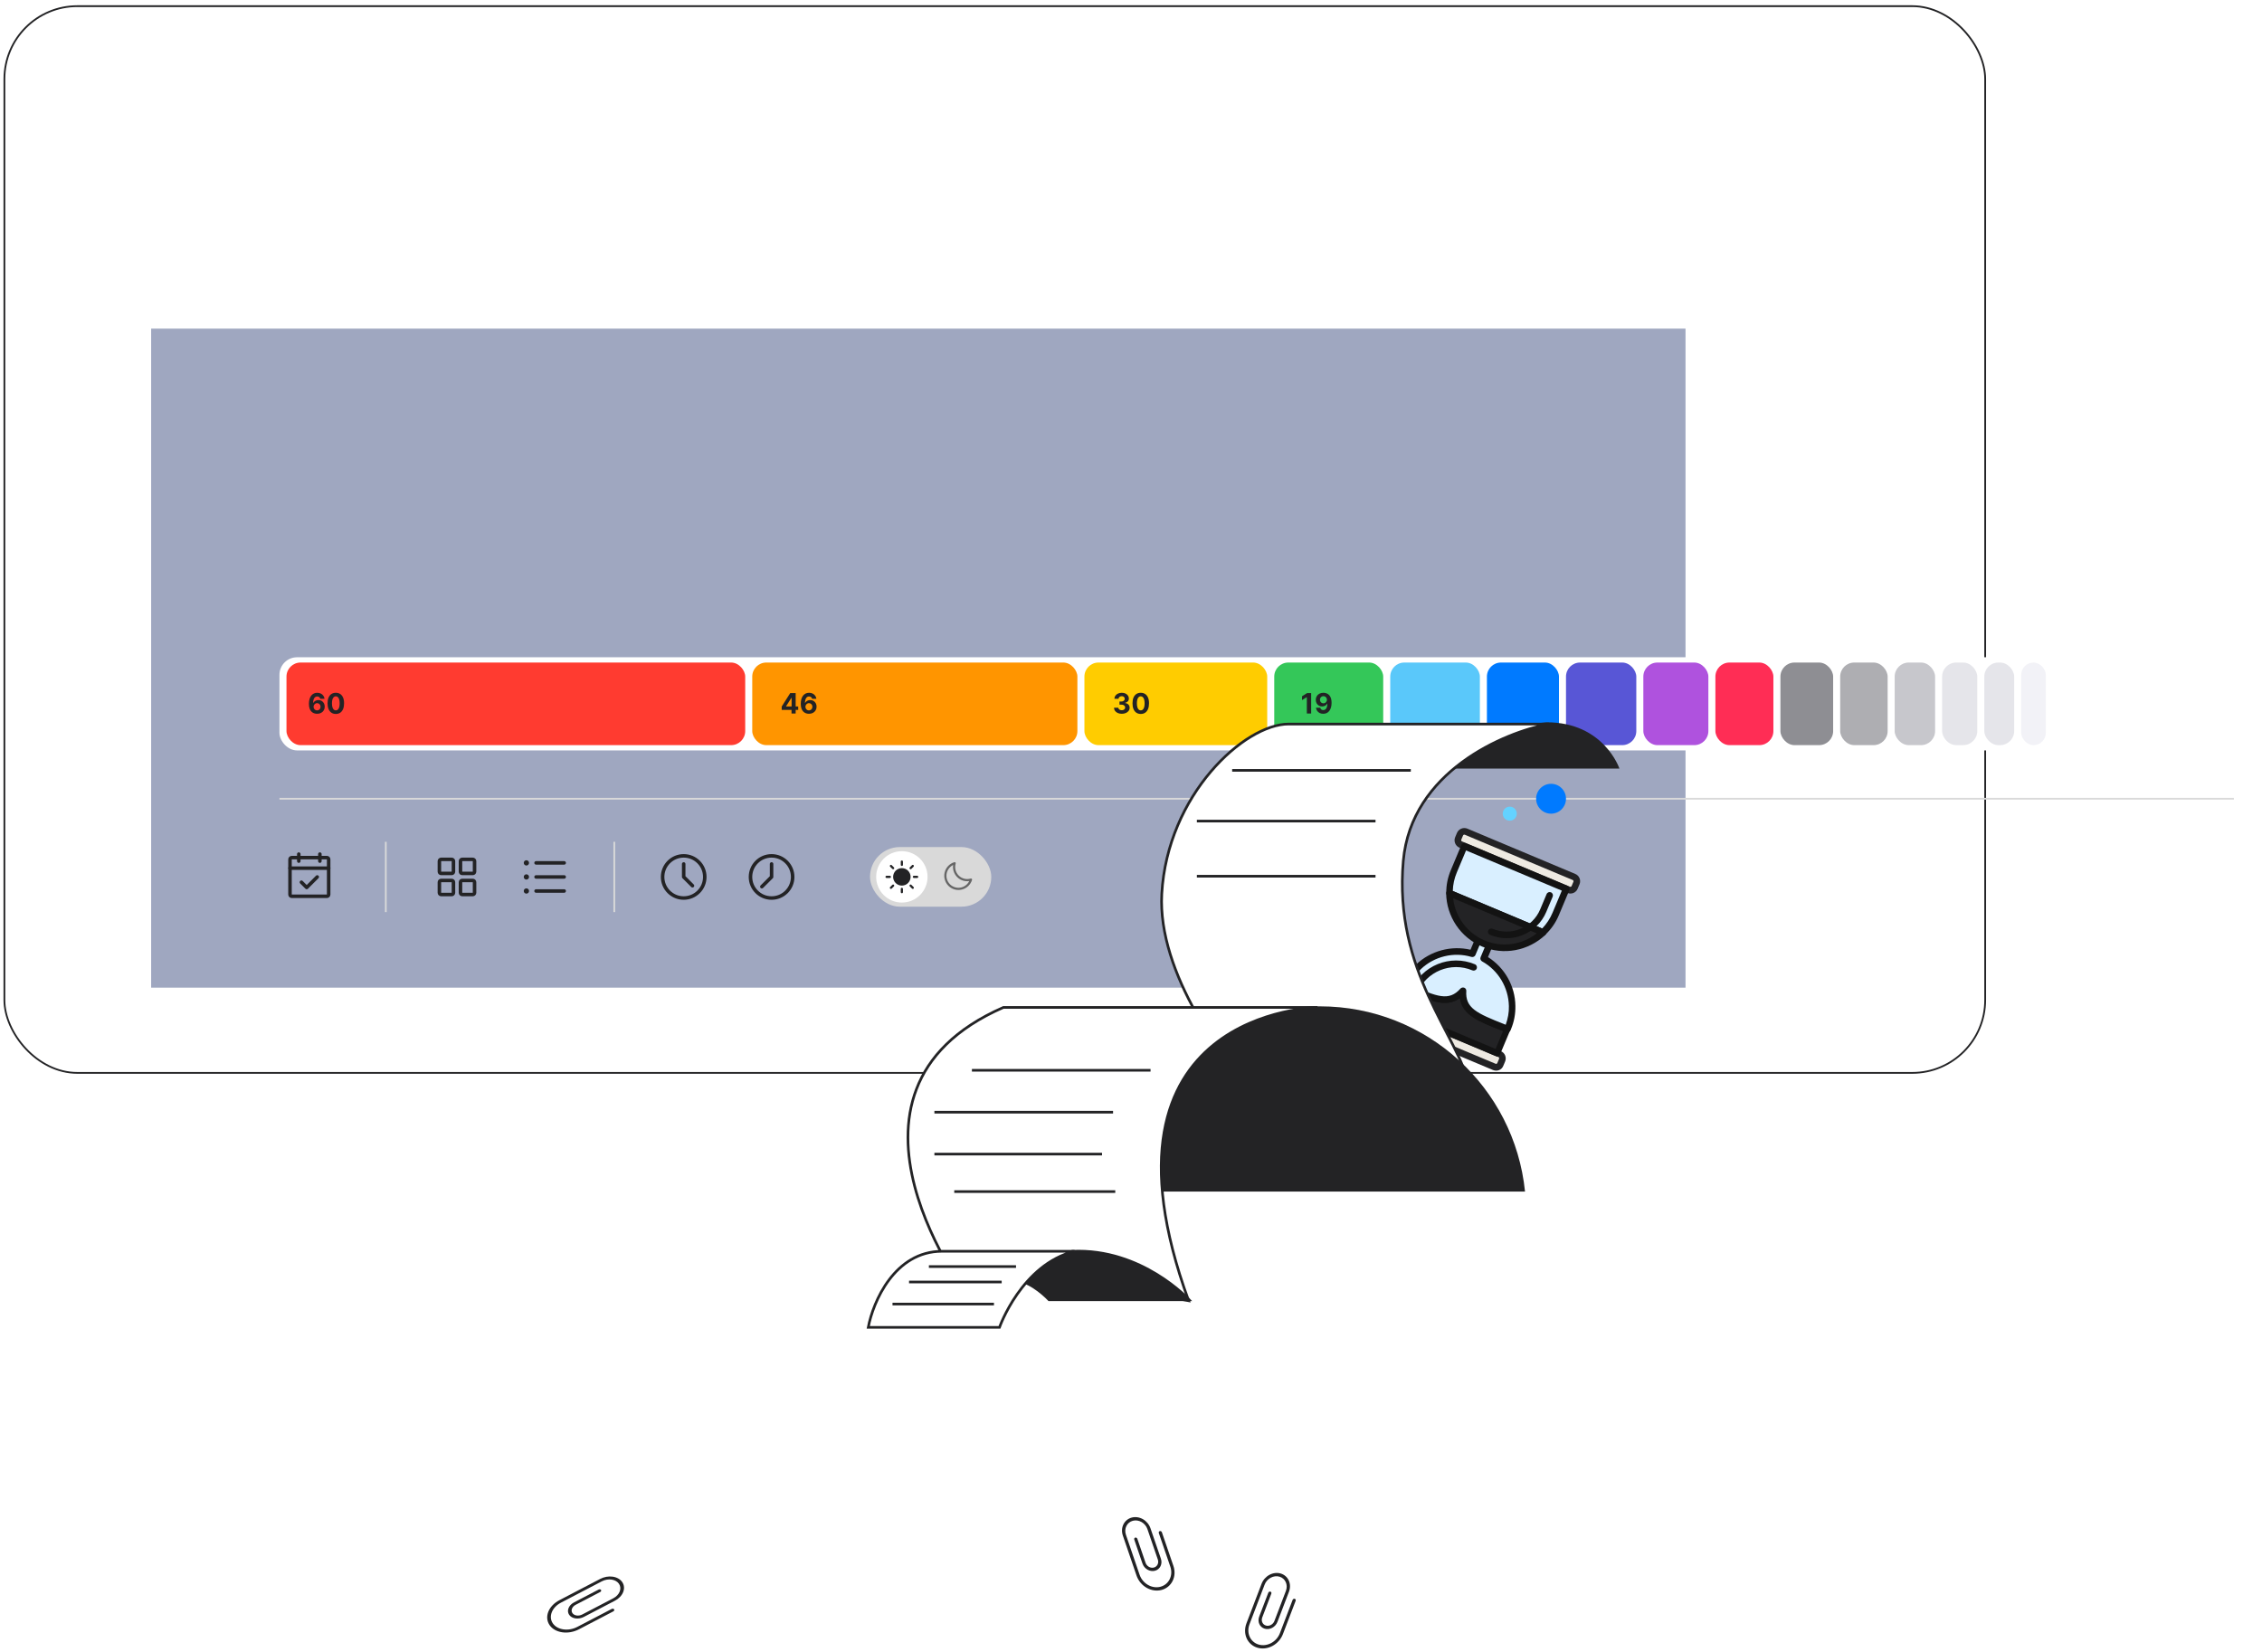 <svg width="1287" height="940" viewBox="0 0 1287 940" fill="none" xmlns="http://www.w3.org/2000/svg">
<g filter="url(#filter0_d_60_434)">
<rect width="1128" height="608" rx="42" fill="white"/>
<rect x="0.5" y="0.5" width="1127" height="607" rx="41.5" stroke="#232325"/>
</g>
<rect x="86" y="187" width="873" height="375" fill="#9FA7C0"/>
<rect x="495" y="482" width="69" height="33.915" rx="16.958" fill="#D9D9D9"/>
<g clip-path="url(#clip0_60_434)">
<path d="M543.159 491.2C542.768 492.492 542.735 493.866 543.064 495.176C543.393 496.485 544.071 497.681 545.025 498.636C545.98 499.59 547.176 500.268 548.485 500.597C549.795 500.926 551.169 500.893 552.461 500.502C552.086 501.734 551.399 502.848 550.466 503.735C549.533 504.623 548.386 505.253 547.137 505.566C545.888 505.878 544.579 505.862 543.338 505.518C542.097 505.174 540.967 504.515 540.056 503.605C539.146 502.694 538.487 501.564 538.143 500.323C537.799 499.082 537.783 497.773 538.095 496.524C538.408 495.275 539.038 494.128 539.926 493.195C540.813 492.262 541.927 491.575 543.159 491.2Z" stroke="#666666" stroke-width="1.243" stroke-linecap="round" stroke-linejoin="round"/>
</g>
<circle cx="513.127" cy="498.958" r="14.619" fill="white"/>
<g clip-path="url(#clip1_60_434)">
<path d="M513.127 492.123V490.26" stroke="#232325" stroke-width="1.243" stroke-linecap="round" stroke-linejoin="round"/>
<path d="M513.127 503.307C515.529 503.307 517.476 501.36 517.476 498.958C517.476 496.556 515.529 494.609 513.127 494.609C510.725 494.609 508.778 496.556 508.778 498.958C508.778 501.36 510.725 503.307 513.127 503.307Z" fill="#232325" stroke="#232325" stroke-width="1.243" stroke-linecap="round" stroke-linejoin="round"/>
<path d="M508.157 493.987L506.914 492.745" stroke="#232325" stroke-width="1.243" stroke-linecap="round" stroke-linejoin="round"/>
<path d="M508.157 503.928L506.914 505.171" stroke="#232325" stroke-width="1.243" stroke-linecap="round" stroke-linejoin="round"/>
<path d="M518.097 493.987L519.34 492.745" stroke="#232325" stroke-width="1.243" stroke-linecap="round" stroke-linejoin="round"/>
<path d="M518.097 503.928L519.34 505.171" stroke="#232325" stroke-width="1.243" stroke-linecap="round" stroke-linejoin="round"/>
<path d="M506.293 498.958H504.429" stroke="#232325" stroke-width="1.243" stroke-linecap="round" stroke-linejoin="round"/>
<path d="M513.127 505.792V507.656" stroke="#232325" stroke-width="1.243" stroke-linecap="round" stroke-linejoin="round"/>
<path d="M519.961 498.958H521.825" stroke="#232325" stroke-width="1.243" stroke-linecap="round" stroke-linejoin="round"/>
</g>
<g clip-path="url(#clip2_60_434)">
<path d="M305 491H321" stroke="#232325" stroke-width="2" stroke-linecap="round" stroke-linejoin="round"/>
<path d="M305 499H321" stroke="#232325" stroke-width="2" stroke-linecap="round" stroke-linejoin="round"/>
<path d="M305 507H321" stroke="#232325" stroke-width="2" stroke-linecap="round" stroke-linejoin="round"/>
<path d="M299.5 492.5C300.328 492.5 301 491.828 301 491C301 490.172 300.328 489.5 299.5 489.5C298.672 489.5 298 490.172 298 491C298 491.828 298.672 492.5 299.5 492.5Z" fill="#232325"/>
<path d="M299.5 500.5C300.328 500.5 301 499.828 301 499C301 498.172 300.328 497.5 299.5 497.5C298.672 497.5 298 498.172 298 499C298 499.828 298.672 500.5 299.5 500.5Z" fill="#232325"/>
<path d="M299.5 508.5C300.328 508.5 301 507.828 301 507C301 506.172 300.328 505.5 299.5 505.5C298.672 505.5 298 506.172 298 507C298 507.828 298.672 508.5 299.5 508.5Z" fill="#232325"/>
</g>
<g clip-path="url(#clip3_60_434)">
<path d="M257 489H251C250.448 489 250 489.448 250 490V496C250 496.552 250.448 497 251 497H257C257.552 497 258 496.552 258 496V490C258 489.448 257.552 489 257 489Z" stroke="#232325" stroke-width="2" stroke-linecap="round" stroke-linejoin="round"/>
<path d="M269 489H263C262.448 489 262 489.448 262 490V496C262 496.552 262.448 497 263 497H269C269.552 497 270 496.552 270 496V490C270 489.448 269.552 489 269 489Z" stroke="#232325" stroke-width="2" stroke-linecap="round" stroke-linejoin="round"/>
<path d="M257 501H251C250.448 501 250 501.448 250 502V508C250 508.552 250.448 509 251 509H257C257.552 509 258 508.552 258 508V502C258 501.448 257.552 501 257 501Z" stroke="#232325" stroke-width="2" stroke-linecap="round" stroke-linejoin="round"/>
<path d="M269 501H263C262.448 501 262 501.448 262 502V508C262 508.552 262.448 509 263 509H269C269.552 509 270 508.552 270 508V502C270 501.448 269.552 501 269 501Z" stroke="#232325" stroke-width="2" stroke-linecap="round" stroke-linejoin="round"/>
</g>
<g clip-path="url(#clip4_60_434)">
<path d="M439 511C445.627 511 451 505.627 451 499C451 492.373 445.627 487 439 487C432.373 487 427 492.373 427 499C427 505.627 432.373 511 439 511Z" stroke="#232325" stroke-width="2" stroke-linecap="round" stroke-linejoin="round"/>
<path d="M439 491.615V499L433.461 504.538" stroke="#232325" stroke-width="2" stroke-linecap="round" stroke-linejoin="round"/>
</g>
<g clip-path="url(#clip5_60_434)">
<path d="M389 511C395.627 511 401 505.627 401 499C401 492.373 395.627 487 389 487C382.373 487 377 492.373 377 499C377 505.627 382.373 511 389 511Z" stroke="#232325" stroke-width="2" stroke-linecap="round" stroke-linejoin="round"/>
<path d="M389 491.615L389 499L394 504" stroke="#232325" stroke-width="2" stroke-linecap="round" stroke-linejoin="round"/>
</g>
<g clip-path="url(#clip6_60_434)">
<path d="M186 488H166C165.448 488 165 488.448 165 489V509C165 509.552 165.448 510 166 510H186C186.552 510 187 509.552 187 509V489C187 488.448 186.552 488 186 488Z" stroke="#232325" stroke-width="2" stroke-linecap="round" stroke-linejoin="round"/>
<path d="M182 486V490" stroke="#232325" stroke-width="2" stroke-linecap="round" stroke-linejoin="round"/>
<path d="M170 486V490" stroke="#232325" stroke-width="2" stroke-linecap="round" stroke-linejoin="round"/>
<path d="M165 494H187" stroke="#232325" stroke-width="2" stroke-linecap="round" stroke-linejoin="round"/>
<path d="M171.5 502L174.5 505L180.5 499" stroke="#232325" stroke-width="2" stroke-linecap="round" stroke-linejoin="round"/>
</g>
<g filter="url(#filter1_d_60_434)">
<rect x="159" y="374" width="1112" height="53" rx="10" fill="white"/>
</g>
<rect x="163" y="377" width="261" height="47" rx="8" fill="#FF3B30"/>
<rect x="428" y="377" width="185" height="47" rx="8" fill="#FF9500"/>
<rect x="617" y="377" width="104" height="47" rx="8" fill="#FFCC00"/>
<rect x="725" y="377" width="62" height="47" rx="8" fill="#34C759"/>
<rect x="791" y="377" width="51" height="47" rx="8" fill="#5AC8FA"/>
<rect x="846" y="377" width="41" height="47" rx="8" fill="#007AFF"/>
<rect x="891" y="377" width="40" height="47" rx="8" fill="#5856D6"/>
<rect x="935" y="377" width="37" height="47" rx="8" fill="#AF52DE"/>
<rect x="976" y="377" width="33" height="47" rx="8" fill="#FF2D55"/>
<rect x="1013" y="377" width="30" height="47" rx="8" fill="#8E8E93"/>
<rect x="1047" y="377" width="27" height="47" rx="8" fill="#AEAEB2"/>
<rect x="1078" y="377" width="23" height="47" rx="8" fill="#C7C7CC"/>
<rect x="1105" y="377" width="20" height="47" rx="8" fill="#E5E5EA"/>
<rect x="1129" y="377" width="17" height="47" rx="8" fill="#E5E5EA"/>
<rect x="1150" y="377" width="14" height="47" rx="7" fill="#F2F2F7"/>
<path d="M180.409 406.159C179.811 406.155 179.233 406.055 178.676 405.858C178.123 405.661 177.627 405.341 177.188 404.898C176.748 404.455 176.4 403.867 176.142 403.136C175.888 402.405 175.761 401.508 175.761 400.443C175.765 399.466 175.877 398.593 176.097 397.824C176.32 397.051 176.638 396.396 177.051 395.858C177.468 395.32 177.966 394.911 178.545 394.631C179.125 394.347 179.775 394.205 180.494 394.205C181.271 394.205 181.956 394.356 182.551 394.659C183.146 394.958 183.623 395.366 183.983 395.881C184.347 396.396 184.566 396.973 184.642 397.614H182.216C182.121 397.208 181.922 396.89 181.619 396.659C181.316 396.428 180.941 396.312 180.494 396.312C179.737 396.312 179.161 396.642 178.767 397.301C178.377 397.96 178.178 398.856 178.17 399.989H178.25C178.424 399.644 178.659 399.35 178.955 399.108C179.254 398.862 179.593 398.674 179.972 398.545C180.354 398.413 180.758 398.347 181.182 398.347C181.871 398.347 182.485 398.509 183.023 398.835C183.561 399.157 183.985 399.6 184.295 400.165C184.606 400.729 184.761 401.375 184.761 402.102C184.761 402.89 184.578 403.591 184.21 404.205C183.847 404.818 183.337 405.299 182.682 405.648C182.03 405.992 181.273 406.163 180.409 406.159ZM180.398 404.227C180.777 404.227 181.116 404.136 181.415 403.955C181.714 403.773 181.949 403.527 182.119 403.216C182.29 402.905 182.375 402.557 182.375 402.17C182.375 401.784 182.29 401.437 182.119 401.131C181.953 400.824 181.722 400.58 181.426 400.398C181.131 400.216 180.794 400.125 180.415 400.125C180.131 400.125 179.867 400.178 179.625 400.284C179.386 400.39 179.176 400.538 178.994 400.727C178.816 400.917 178.676 401.136 178.574 401.386C178.472 401.633 178.42 401.896 178.42 402.176C178.42 402.551 178.506 402.894 178.676 403.205C178.85 403.515 179.085 403.763 179.381 403.949C179.68 404.134 180.019 404.227 180.398 404.227ZM191.068 406.256C190.091 406.252 189.25 406.011 188.545 405.534C187.845 405.057 187.305 404.366 186.926 403.46C186.551 402.555 186.366 401.466 186.369 400.193C186.369 398.924 186.557 397.843 186.932 396.949C187.311 396.055 187.85 395.375 188.551 394.909C189.256 394.439 190.095 394.205 191.068 394.205C192.042 394.205 192.879 394.439 193.58 394.909C194.284 395.379 194.826 396.061 195.205 396.955C195.583 397.845 195.771 398.924 195.767 400.193C195.767 401.47 195.578 402.561 195.199 403.466C194.824 404.371 194.286 405.062 193.585 405.54C192.884 406.017 192.045 406.256 191.068 406.256ZM191.068 404.216C191.735 404.216 192.267 403.881 192.665 403.21C193.063 402.54 193.259 401.534 193.256 400.193C193.256 399.311 193.165 398.576 192.983 397.989C192.805 397.402 192.551 396.96 192.222 396.665C191.896 396.369 191.511 396.222 191.068 396.222C190.405 396.222 189.875 396.553 189.477 397.216C189.08 397.879 188.879 398.871 188.875 400.193C188.875 401.087 188.964 401.833 189.142 402.432C189.324 403.027 189.58 403.473 189.909 403.773C190.239 404.068 190.625 404.216 191.068 404.216Z" fill="#232325"/>
<path d="M444.767 403.955V402.017L449.625 394.364H451.295V397.045H450.307L447.244 401.892V401.983H454.148V403.955H444.767ZM450.352 406V403.364L450.398 402.506V394.364H452.705V406H450.352ZM460.253 406.159C459.654 406.155 459.077 406.055 458.52 405.858C457.967 405.661 457.471 405.341 457.031 404.898C456.592 404.455 456.243 403.867 455.986 403.136C455.732 402.405 455.605 401.508 455.605 400.443C455.609 399.466 455.721 398.593 455.94 397.824C456.164 397.051 456.482 396.396 456.895 395.858C457.312 395.32 457.81 394.911 458.389 394.631C458.969 394.347 459.618 394.205 460.338 394.205C461.115 394.205 461.8 394.356 462.395 394.659C462.99 394.958 463.467 395.366 463.827 395.881C464.19 396.396 464.41 396.973 464.486 397.614H462.06C461.965 397.208 461.766 396.89 461.463 396.659C461.16 396.428 460.785 396.312 460.338 396.312C459.58 396.312 459.005 396.642 458.611 397.301C458.221 397.96 458.022 398.856 458.014 399.989H458.094C458.268 399.644 458.503 399.35 458.798 399.108C459.098 398.862 459.437 398.674 459.815 398.545C460.198 398.413 460.601 398.347 461.026 398.347C461.715 398.347 462.329 398.509 462.866 398.835C463.404 399.157 463.829 399.6 464.139 400.165C464.45 400.729 464.605 401.375 464.605 402.102C464.605 402.89 464.421 403.591 464.054 404.205C463.69 404.818 463.181 405.299 462.526 405.648C461.874 405.992 461.116 406.163 460.253 406.159ZM460.241 404.227C460.62 404.227 460.959 404.136 461.259 403.955C461.558 403.773 461.793 403.527 461.963 403.216C462.134 402.905 462.219 402.557 462.219 402.17C462.219 401.784 462.134 401.437 461.963 401.131C461.796 400.824 461.565 400.58 461.27 400.398C460.974 400.216 460.637 400.125 460.259 400.125C459.974 400.125 459.711 400.178 459.469 400.284C459.23 400.39 459.02 400.538 458.838 400.727C458.66 400.917 458.52 401.136 458.418 401.386C458.315 401.633 458.264 401.896 458.264 402.176C458.264 402.551 458.349 402.894 458.52 403.205C458.694 403.515 458.929 403.763 459.224 403.949C459.524 404.134 459.863 404.227 460.241 404.227Z" fill="#232325"/>
<path d="M638.244 406.159C637.396 406.159 636.64 406.013 635.977 405.722C635.318 405.426 634.797 405.021 634.415 404.506C634.036 403.987 633.841 403.388 633.83 402.71H636.307C636.322 402.994 636.415 403.244 636.585 403.46C636.759 403.672 636.991 403.837 637.278 403.955C637.566 404.072 637.89 404.131 638.25 404.131C638.625 404.131 638.956 404.064 639.244 403.932C639.532 403.799 639.758 403.616 639.92 403.381C640.083 403.146 640.165 402.875 640.165 402.568C640.165 402.258 640.078 401.983 639.903 401.744C639.733 401.502 639.487 401.312 639.165 401.176C638.847 401.04 638.468 400.972 638.028 400.972H636.943V399.165H638.028C638.4 399.165 638.727 399.1 639.011 398.972C639.299 398.843 639.523 398.665 639.682 398.438C639.841 398.206 639.92 397.938 639.92 397.631C639.92 397.339 639.85 397.083 639.71 396.864C639.574 396.64 639.381 396.466 639.131 396.341C638.884 396.216 638.597 396.153 638.267 396.153C637.934 396.153 637.629 396.214 637.352 396.335C637.076 396.453 636.854 396.621 636.688 396.841C636.521 397.061 636.432 397.318 636.42 397.614H634.062C634.074 396.943 634.265 396.352 634.636 395.841C635.008 395.33 635.508 394.93 636.136 394.642C636.769 394.35 637.483 394.205 638.278 394.205C639.081 394.205 639.784 394.35 640.386 394.642C640.989 394.934 641.456 395.328 641.79 395.824C642.127 396.316 642.294 396.869 642.29 397.483C642.294 398.134 642.091 398.678 641.682 399.114C641.277 399.549 640.748 399.826 640.097 399.943V400.034C640.953 400.144 641.604 400.441 642.051 400.926C642.502 401.407 642.725 402.009 642.722 402.733C642.725 403.396 642.534 403.985 642.148 404.5C641.765 405.015 641.237 405.42 640.562 405.716C639.888 406.011 639.116 406.159 638.244 406.159ZM649.053 406.256C648.075 406.252 647.234 406.011 646.53 405.534C645.829 405.057 645.289 404.366 644.911 403.46C644.536 402.555 644.35 401.466 644.354 400.193C644.354 398.924 644.541 397.843 644.916 396.949C645.295 396.055 645.835 395.375 646.536 394.909C647.24 394.439 648.079 394.205 649.053 394.205C650.026 394.205 650.863 394.439 651.564 394.909C652.268 395.379 652.81 396.061 653.189 396.955C653.568 397.845 653.755 398.924 653.751 400.193C653.751 401.47 653.562 402.561 653.183 403.466C652.808 404.371 652.27 405.062 651.57 405.54C650.869 406.017 650.03 406.256 649.053 406.256ZM649.053 404.216C649.719 404.216 650.251 403.881 650.649 403.21C651.047 402.54 651.244 401.534 651.24 400.193C651.24 399.311 651.149 398.576 650.967 397.989C650.789 397.402 650.536 396.96 650.206 396.665C649.88 396.369 649.496 396.222 649.053 396.222C648.39 396.222 647.859 396.553 647.462 397.216C647.064 397.879 646.863 398.871 646.859 400.193C646.859 401.087 646.948 401.833 647.126 402.432C647.308 403.027 647.564 403.473 647.893 403.773C648.223 404.068 648.609 404.216 649.053 404.216Z" fill="#232325"/>
<path d="M746.006 394.364V406H743.545V396.699H743.477L740.812 398.369V396.188L743.693 394.364H746.006ZM752.982 394.205C753.58 394.205 754.156 394.305 754.709 394.506C755.266 394.706 755.762 395.027 756.197 395.466C756.637 395.905 756.983 396.489 757.237 397.216C757.495 397.939 757.625 398.828 757.629 399.881C757.629 400.869 757.518 401.752 757.294 402.528C757.074 403.301 756.758 403.958 756.345 404.5C755.932 405.042 755.434 405.455 754.851 405.739C754.268 406.019 753.616 406.159 752.896 406.159C752.12 406.159 751.434 406.009 750.839 405.71C750.245 405.407 749.766 404.996 749.402 404.477C749.042 403.955 748.824 403.367 748.749 402.716H751.175C751.269 403.14 751.468 403.47 751.771 403.705C752.074 403.936 752.449 404.051 752.896 404.051C753.654 404.051 754.23 403.722 754.624 403.062C755.018 402.4 755.216 401.492 755.22 400.341H755.141C754.966 400.682 754.732 400.975 754.436 401.222C754.141 401.464 753.802 401.652 753.419 401.784C753.04 401.917 752.637 401.983 752.209 401.983C751.523 401.983 750.911 401.822 750.374 401.5C749.836 401.178 749.411 400.735 749.101 400.17C748.79 399.606 748.635 398.962 748.635 398.239C748.631 397.458 748.811 396.763 749.175 396.153C749.538 395.544 750.046 395.066 750.697 394.722C751.353 394.373 752.114 394.201 752.982 394.205ZM752.999 396.136C752.616 396.136 752.275 396.227 751.976 396.409C751.68 396.591 751.446 396.835 751.271 397.142C751.101 397.449 751.018 397.792 751.021 398.17C751.021 398.553 751.105 398.898 751.271 399.205C751.442 399.508 751.673 399.75 751.964 399.932C752.26 400.11 752.597 400.199 752.976 400.199C753.26 400.199 753.523 400.146 753.766 400.04C754.008 399.934 754.218 399.788 754.396 399.602C754.578 399.413 754.72 399.195 754.822 398.949C754.925 398.703 754.976 398.441 754.976 398.165C754.972 397.797 754.885 397.46 754.714 397.153C754.544 396.847 754.309 396.6 754.01 396.415C753.711 396.229 753.374 396.136 752.999 396.136Z" fill="#232325"/>
<line x1="1271" y1="454.5" x2="159" y2="454.5" stroke="#D9D9D9"/>
<line x1="219.5" y1="519" x2="219.5" y2="479" stroke="#D9D9D9"/>
<line x1="349.5" y1="519" x2="349.5" y2="479" stroke="#D9D9D9"/>
<g clip-path="url(#clip7_60_434)">
<path d="M834.143 473.24L895.55 499.015C896.934 499.596 897.5 501.156 896.955 502.453L895.939 504.875C895.358 506.258 893.798 506.824 892.501 506.28L831.094 480.505C829.76 480.046 829.108 478.45 829.652 477.153L830.705 474.645C831.25 473.347 832.846 472.695 834.143 473.24Z" fill="#EEEAE2"/>
<path d="M891.738 508.096L830.332 482.321C828.083 481.377 826.979 478.676 827.923 476.427L828.975 473.919C829.919 471.67 832.621 470.566 834.869 471.51L896.276 497.285C898.611 498.265 899.629 500.93 898.685 503.179L897.669 505.601C896.775 507.972 894.073 509.076 891.738 508.096ZM833.417 474.969C833.071 474.824 832.58 475.025 832.435 475.371L831.419 477.792C831.237 478.225 831.474 478.63 831.82 478.775L893.227 504.55C893.659 504.732 894.064 504.495 894.209 504.149L895.225 501.727C895.407 501.295 895.17 500.89 894.824 500.745L833.417 474.969Z" fill="#232325"/>
<path d="M891.167 505.822L833.22 481.499L827.23 495.769C825.56 499.748 824.704 503.966 824.823 508.289L878.013 530.615C881.095 527.636 883.593 524.107 885.263 520.129L891.253 505.858L891.167 505.822Z" fill="#D9EFFF"/>
<path d="M877.201 532.309L824.011 509.982C823.319 509.692 822.895 509.005 822.889 508.291C822.793 503.673 823.721 499.281 825.5 495.043L831.49 480.773C831.889 479.821 832.994 479.369 833.946 479.769L891.893 504.092C892.844 504.491 893.296 505.596 892.897 506.548L886.907 520.818C885.128 525.056 882.557 528.758 879.193 531.924C878.643 532.507 877.893 532.599 877.201 532.309ZM826.587 506.994L877.442 528.341C879.96 525.735 881.945 522.703 883.361 519.33L888.625 506.789L834.137 483.918L828.873 496.459C827.457 499.832 826.683 503.373 826.587 506.994Z" fill="#131313"/>
<path d="M791.85 573.998L853.257 599.774C854.64 600.355 855.206 601.915 854.662 603.212L853.645 605.634C853.064 607.017 851.504 607.583 850.207 607.039L788.8 581.263C787.417 580.683 786.851 579.123 787.395 577.825L788.412 575.404C788.956 574.106 790.553 573.454 791.85 573.998Z" fill="#EEEAE2"/>
<path d="M849.445 608.855L788.038 583.08C785.703 582.099 784.685 579.434 785.629 577.186L786.646 574.764C787.626 572.429 790.291 571.411 792.54 572.355L853.947 598.13C856.282 599.111 857.299 601.776 856.355 604.024L855.339 606.446C854.445 608.818 851.78 609.835 849.445 608.855ZM791.124 575.728C790.692 575.547 790.287 575.784 790.142 576.13L789.125 578.551C788.944 578.984 789.181 579.388 789.527 579.534L850.933 605.309C851.366 605.49 851.77 605.253 851.916 604.908L852.932 602.486C853.114 602.053 852.877 601.649 852.531 601.503L791.124 575.728Z" fill="#232325"/>
<path d="M832.246 563.794C824.257 572.648 815.394 568.317 799.625 561.291L793.926 574.87L851.873 599.193L857.609 585.528C841.167 579.135 831.413 575.956 832.246 563.794Z" fill="#232325"/>
<path d="M851.197 601.045L793.25 576.722C792.298 576.323 791.847 575.218 792.246 574.266L797.946 560.688C798.127 560.255 798.518 559.809 798.973 559.695C799.464 559.494 799.969 559.502 800.401 559.684L801.872 560.301C817.64 567.327 824.286 569.913 830.821 562.585C831.371 562.002 832.158 561.824 832.936 562.15C833.714 562.477 834.138 563.164 834.107 563.964C833.454 573.761 839.954 576.693 855.927 582.991L858.212 583.848C858.644 584.03 859.091 584.42 859.205 584.875C859.406 585.366 859.397 585.871 859.216 586.304L853.48 599.969C853.253 600.993 852.148 601.445 851.197 601.045ZM796.432 573.989L850.919 596.86L855.167 586.741L854.648 586.523C841.27 581.314 832.029 577.639 830.59 567.981C822.725 573.632 813.63 569.611 800.679 563.87L796.432 573.989Z" fill="#131313"/>
<path d="M860.356 572.439C860.198 561.183 854.049 550.871 844.229 545.426L848.258 535.826L841.772 533.103L837.742 542.703C826.942 539.594 815.274 542.428 807.166 550.113C804.084 553.092 801.586 556.621 799.916 560.599L799.625 561.291C815.394 568.317 824.221 572.734 832.246 563.794C831.45 575.87 841.081 579.099 857.609 585.528L857.863 584.922C859.533 580.944 860.388 576.725 860.356 572.439Z" fill="#D9EFFF"/>
<path d="M807.425 566.701C805.263 565.794 802.878 564.691 800.456 563.674L798.899 563.021C797.948 562.621 797.496 561.516 797.896 560.565L798.186 559.873C799.965 555.635 802.536 551.933 805.813 548.731C814.044 540.996 825.734 537.867 836.666 540.421L840.078 532.291C840.478 531.339 841.583 530.888 842.534 531.287L849.021 534.01C849.972 534.409 850.424 535.514 850.024 536.466L846.612 544.595C856.091 550.609 862.082 561.058 862.203 572.401C862.299 577.019 861.458 581.447 859.679 585.685L859.425 586.29C859.026 587.241 857.921 587.693 856.969 587.294L854.684 586.436C841.393 581.264 832.066 577.553 830.627 567.895C824.207 572.525 816.939 570.695 807.425 566.701ZM802.168 560.324C817.763 567.277 824.409 569.863 830.944 562.535C831.494 561.952 832.281 561.774 833.095 562.014C833.874 562.34 834.298 563.027 834.267 563.828C833.613 573.625 840.114 576.557 856.173 582.89L856.692 583.108C857.934 579.663 858.622 576.086 858.509 572.478C858.27 561.899 852.494 552.151 843.243 547.047C842.415 546.597 842.049 545.529 842.412 544.664L845.716 536.793L842.775 535.559L839.472 543.429C839.109 544.294 838.09 544.782 837.189 544.506C827.153 541.514 816.063 544.183 808.432 551.458C805.828 554.027 803.67 556.987 802.168 560.324Z" fill="#131313"/>
<path d="M801.248 572.45C800.297 572.051 799.845 570.946 800.245 569.994L802.968 563.508C808.885 549.41 825.093 542.786 839.191 548.703C840.142 549.102 840.594 550.208 840.195 551.159C839.795 552.11 838.69 552.562 837.739 552.163C825.544 547.044 811.546 552.765 806.427 564.96L803.704 571.446C803.305 572.398 802.2 572.849 801.248 572.45Z" fill="#131313"/>
<path d="M844.042 536.904C855.545 541.733 868.914 539.206 877.927 530.579L824.737 508.252C824.855 520.814 832.452 532.04 844.042 536.904Z" fill="#232325"/>
<path d="M843.229 538.598C831.034 533.479 823.013 521.567 822.803 508.254C822.761 507.627 823.102 507.058 823.666 506.684C824.229 506.31 824.857 506.268 825.463 506.523L878.653 528.849C879.258 529.103 879.668 529.58 879.796 530.245C879.925 530.909 879.67 531.514 879.28 531.96C869.544 541.098 855.51 543.753 843.229 538.598ZM826.778 511.144C827.941 521.703 834.771 530.877 844.681 535.138C854.627 539.313 865.996 537.676 874.347 531.111L826.778 511.144Z" fill="#131313"/>
<path d="M847.749 531.95C846.798 531.551 846.346 530.446 846.745 529.494C847.145 528.543 848.25 528.091 849.201 528.49C859.753 532.919 871.909 527.951 876.338 517.4L879.968 508.751C880.368 507.799 881.473 507.348 882.424 507.747C883.376 508.146 883.827 509.252 883.428 510.203L879.798 518.852C874.57 531.306 860.203 537.178 847.749 531.95Z" fill="#131313"/>
</g>
<g filter="url(#filter2_d_60_434)">
<path d="M348.339 914.677C348.278 914.587 348.193 914.51 348.09 914.45C347.987 914.391 347.867 914.351 347.737 914.332C347.607 914.313 347.471 914.316 347.334 914.34C347.198 914.364 347.065 914.41 346.943 914.473L327.407 924.667C322.277 927.343 316.015 926.429 313.448 922.628C310.881 918.828 312.965 913.558 318.095 910.882L341.352 898.747C344.942 896.874 349.326 897.514 351.123 900.174C352.92 902.834 351.461 906.523 347.87 908.396L330.195 917.619C329.208 918.134 328.065 918.337 327.018 918.184C325.971 918.031 325.105 917.535 324.611 916.803C324.117 916.072 324.036 915.166 324.384 914.285C324.733 913.404 325.483 912.62 326.47 912.105L340.424 904.824C340.671 904.695 340.859 904.499 340.946 904.279C341.033 904.059 341.012 903.832 340.889 903.649C340.765 903.467 340.549 903.342 340.287 903.304C340.025 903.266 339.74 903.317 339.493 903.446L325.539 910.726C322.461 912.332 321.21 915.494 322.751 917.774C324.291 920.054 328.048 920.603 331.126 918.997L348.802 909.775C349.901 909.201 350.881 908.473 351.687 907.631C352.492 906.789 353.106 905.851 353.494 904.869C353.883 903.887 354.038 902.882 353.95 901.91C353.862 900.937 353.534 900.018 352.984 899.203C352.433 898.389 351.672 897.695 350.743 897.162C349.813 896.629 348.735 896.267 347.568 896.096C346.402 895.926 345.17 895.951 343.943 896.169C342.717 896.387 341.52 896.795 340.42 897.369L317.163 909.503C314.203 911.048 311.952 913.401 310.906 916.044C309.861 918.688 310.106 921.405 311.587 923.599C313.069 925.792 315.667 927.283 318.808 927.741C321.949 928.2 325.378 927.59 328.338 926.045L347.874 915.852C348.121 915.723 348.308 915.527 348.396 915.307C348.483 915.086 348.462 914.86 348.339 914.677Z" fill="#232325"/>
</g>
<g filter="url(#filter3_d_60_434)">
<path d="M658.828 870.157C658.714 870.187 658.608 870.241 658.518 870.315C658.427 870.388 658.354 870.481 658.302 870.587C658.25 870.693 658.22 870.81 658.214 870.932C658.208 871.054 658.226 871.179 658.266 871.298L664.811 890.419C666.53 895.439 664.01 900.559 659.194 901.833C654.378 903.106 649.062 900.057 647.343 895.037L639.552 872.274C638.349 868.76 640.113 865.176 643.484 864.285C646.855 863.393 650.577 865.527 651.779 869.042L657.701 886.341C658.032 887.307 657.981 888.331 657.559 889.187C657.138 890.043 656.38 890.662 655.454 890.907C654.527 891.152 653.507 891.003 652.618 890.493C651.729 889.983 651.044 889.154 650.714 888.188L646.039 874.531C645.956 874.289 645.785 874.082 645.563 873.955C645.34 873.827 645.085 873.79 644.854 873.851C644.622 873.913 644.433 874.067 644.327 874.281C644.222 874.495 644.209 874.751 644.292 874.993L648.967 888.65C649.998 891.663 653.188 893.492 656.077 892.728C658.967 891.964 660.479 888.892 659.448 885.879L653.526 868.58C653.158 867.504 652.59 866.492 651.854 865.602C651.119 864.712 650.231 863.962 649.241 863.394C648.25 862.826 647.177 862.452 646.082 862.292C644.988 862.132 643.893 862.191 642.861 862.464C641.828 862.737 640.879 863.219 640.066 863.883C639.253 864.547 638.593 865.379 638.124 866.333C637.654 867.287 637.385 868.343 637.33 869.442C637.275 870.541 637.437 871.66 637.805 872.736L645.596 895.499C646.588 898.396 648.644 900.883 651.311 902.413C653.978 903.942 657.037 904.389 659.817 903.654C662.597 902.919 664.869 901.063 666.133 898.494C667.397 895.926 667.55 892.855 666.558 889.957L660.013 870.836C659.931 870.595 659.759 870.388 659.537 870.26C659.315 870.133 659.06 870.096 658.828 870.157Z" fill="#232325"/>
</g>
<g filter="url(#filter4_d_60_434)">
<path d="M735.591 908.683C735.478 908.649 735.356 908.639 735.234 908.654C735.112 908.668 734.991 908.706 734.879 908.766C734.767 908.826 734.665 908.907 734.58 909.004C734.495 909.1 734.428 909.211 734.382 909.329L727.153 928.258C725.255 933.228 719.832 936.128 715.064 934.721C710.296 933.315 707.962 928.127 709.86 923.157L718.466 900.623C719.795 897.143 723.591 895.114 726.928 896.098C730.266 897.083 731.9 900.714 730.571 904.193L724.031 921.32C723.666 922.276 722.951 923.085 722.044 923.57C721.137 924.055 720.113 924.175 719.195 923.905C718.278 923.634 717.543 922.995 717.153 922.127C716.762 921.26 716.748 920.235 717.114 919.279L722.277 905.758C722.368 905.519 722.365 905.263 722.267 905.046C722.17 904.829 721.986 904.67 721.757 904.602C721.527 904.534 721.271 904.564 721.044 904.686C720.818 904.807 720.639 905.009 720.548 905.248L715.384 918.769C714.245 921.751 715.646 924.864 718.507 925.708C721.367 926.551 724.621 924.812 725.76 921.83L732.301 904.703C732.708 903.638 732.909 902.524 732.894 901.424C732.879 900.324 732.647 899.261 732.212 898.295C731.777 897.328 731.148 896.478 730.359 895.791C729.571 895.105 728.639 894.597 727.617 894.295C726.595 893.994 725.503 893.905 724.403 894.035C723.303 894.164 722.217 894.508 721.207 895.048C720.197 895.589 719.282 896.314 718.515 897.183C717.748 898.052 717.144 899.047 716.737 900.112L708.131 922.647C707.035 925.516 707.078 928.59 708.249 931.192C709.42 933.794 711.624 935.713 714.376 936.524C717.128 937.336 720.202 936.975 722.923 935.52C725.643 934.066 727.787 931.637 728.883 928.768L736.112 909.839C736.203 909.6 736.2 909.344 736.102 909.127C736.004 908.91 735.821 908.75 735.591 908.683Z" fill="#232325"/>
</g>
<path d="M921.406 437.353C921.406 437.353 912.622 411 879.995 411L841.721 414.765L810.349 437.353H921.406Z" fill="#232325"/>
<path d="M661.018 508.626C658.508 553.802 696.782 604.834 716.233 624.703C758.271 632.442 841.094 642.021 836.074 618.429C829.8 588.939 792.781 553.175 798.428 489.803C802.945 439.106 855.525 416.81 881.25 412H733.173C708.076 412 664.155 452.156 661.018 508.626Z" fill="white" stroke="#232325" stroke-width="1.5"/>
<path d="M867.684 678.036C861.71 618.834 811.727 572.625 750.951 572.625C690.174 572.625 640.191 618.834 634.217 678.036H867.684Z" fill="#232325"/>
<path d="M749.695 573.253C749.695 573.253 616.049 574.508 676.284 740.153L579.96 721.957L552.678 740.153C552.678 740.153 460.445 621.566 570.874 573.253H749.695Z" fill="white" stroke="#232325" stroke-width="1.5"/>
<path d="M676.586 739.612C676.586 739.612 649.606 710.122 610.077 712.004C596.483 718.069 570.925 729.949 577.45 728.945C583.976 727.941 593.136 735.638 596.901 739.612H676.586Z" fill="#232325" stroke="#232325" stroke-width="1.5"/>
<path d="M536.039 712.004C508.933 712.004 496.719 740.867 494 755.298H568.666C568.666 755.298 581.215 719.533 611.332 712.004H536.039Z" fill="white" stroke="#232325" stroke-width="1.5"/>
<path d="M528.509 720.702H578.077" stroke="#232325" stroke-width="1.5"/>
<path d="M542.94 678.036H634.547" stroke="#232325" stroke-width="1.5"/>
<path d="M531.646 656.703H627.018" stroke="#232325" stroke-width="1.5"/>
<path d="M531.646 632.86H633.292" stroke="#232325" stroke-width="1.5"/>
<path d="M552.98 609.017H654.625" stroke="#232325" stroke-width="1.5"/>
<path d="M701.056 438.353H802.702" stroke="#232325" stroke-width="1.5"/>
<path d="M680.978 467.215H782.624" stroke="#232325" stroke-width="1.5"/>
<path d="M680.978 498.587H782.624" stroke="#232325" stroke-width="1.5"/>
<path d="M517.215 729.486H569.921" stroke="#232325" stroke-width="1.5"/>
<path d="M507.804 742.035H565.528" stroke="#232325" stroke-width="1.5"/>
<circle cx="859" cy="463" r="4" fill="#64D2FF"/>
<circle cx="882.5" cy="454.5" r="8.5" fill="#007AFF"/>
<defs>
<filter id="filter0_d_60_434" x="0" y="0" width="1130" height="611" filterUnits="userSpaceOnUse" color-interpolation-filters="sRGB">
<feFlood flood-opacity="0" result="BackgroundImageFix"/>
<feColorMatrix in="SourceAlpha" type="matrix" values="0 0 0 0 0 0 0 0 0 0 0 0 0 0 0 0 0 0 127 0" result="hardAlpha"/>
<feOffset dx="2" dy="3"/>
<feComposite in2="hardAlpha" operator="out"/>
<feColorMatrix type="matrix" values="0 0 0 0 0 0 0 0 0 0 0 0 0 0 0 0 0 0 0.25 0"/>
<feBlend mode="normal" in2="BackgroundImageFix" result="effect1_dropShadow_60_434"/>
<feBlend mode="normal" in="SourceGraphic" in2="effect1_dropShadow_60_434" result="shape"/>
</filter>
<filter id="filter1_d_60_434" x="143.038" y="358.038" width="1143.92" height="84.923" filterUnits="userSpaceOnUse" color-interpolation-filters="sRGB">
<feFlood flood-opacity="0" result="BackgroundImageFix"/>
<feColorMatrix in="SourceAlpha" type="matrix" values="0 0 0 0 0 0 0 0 0 0 0 0 0 0 0 0 0 0 127 0" result="hardAlpha"/>
<feOffset/>
<feGaussianBlur stdDeviation="7.981"/>
<feComposite in2="hardAlpha" operator="out"/>
<feColorMatrix type="matrix" values="0 0 0 0 0 0 0 0 0 0 0 0 0 0 0 0 0 0 0.12 0"/>
<feBlend mode="normal" in2="BackgroundImageFix" result="effect1_dropShadow_60_434"/>
<feBlend mode="normal" in="SourceGraphic" in2="effect1_dropShadow_60_434" result="shape"/>
</filter>
<filter id="filter2_d_60_434" x="310.267" y="895.985" width="44.772" height="32.971" filterUnits="userSpaceOnUse" color-interpolation-filters="sRGB">
<feFlood flood-opacity="0" result="BackgroundImageFix"/>
<feColorMatrix in="SourceAlpha" type="matrix" values="0 0 0 0 0 0 0 0 0 0 0 0 0 0 0 0 0 0 127 0" result="hardAlpha"/>
<feOffset dx="1.066" dy="1.066"/>
<feComposite in2="hardAlpha" operator="out"/>
<feColorMatrix type="matrix" values="0 0 0 0 0 0 0 0 0 0 0 0 0 0 0 0 0 0 0.25 0"/>
<feBlend mode="normal" in2="BackgroundImageFix" result="effect1_dropShadow_60_434"/>
<feBlend mode="normal" in="SourceGraphic" in2="effect1_dropShadow_60_434" result="shape"/>
</filter>
<filter id="filter3_d_60_434" x="637.32" y="862.204" width="30.95" height="42.859" filterUnits="userSpaceOnUse" color-interpolation-filters="sRGB">
<feFlood flood-opacity="0" result="BackgroundImageFix"/>
<feColorMatrix in="SourceAlpha" type="matrix" values="0 0 0 0 0 0 0 0 0 0 0 0 0 0 0 0 0 0 127 0" result="hardAlpha"/>
<feOffset dx="1.064" dy="1.064"/>
<feComposite in2="hardAlpha" operator="out"/>
<feColorMatrix type="matrix" values="0 0 0 0 0 0 0 0 0 0 0 0 0 0 0 0 0 0 0.25 0"/>
<feBlend mode="normal" in2="BackgroundImageFix" result="effect1_dropShadow_60_434"/>
<feBlend mode="normal" in="SourceGraphic" in2="effect1_dropShadow_60_434" result="shape"/>
</filter>
<filter id="filter4_d_60_434" x="707.339" y="893.977" width="29.903" height="44.036" filterUnits="userSpaceOnUse" color-interpolation-filters="sRGB">
<feFlood flood-opacity="0" result="BackgroundImageFix"/>
<feColorMatrix in="SourceAlpha" type="matrix" values="0 0 0 0 0 0 0 0 0 0 0 0 0 0 0 0 0 0 127 0" result="hardAlpha"/>
<feOffset dx="1.064" dy="1.064"/>
<feComposite in2="hardAlpha" operator="out"/>
<feColorMatrix type="matrix" values="0 0 0 0 0 0 0 0 0 0 0 0 0 0 0 0 0 0 0.25 0"/>
<feBlend mode="normal" in2="BackgroundImageFix" result="effect1_dropShadow_60_434"/>
<feBlend mode="normal" in="SourceGraphic" in2="effect1_dropShadow_60_434" result="shape"/>
</filter>
<clipPath id="clip0_60_434">
<rect width="19.881" height="19.881" fill="white" transform="translate(534.763 489.017)"/>
</clipPath>
<clipPath id="clip1_60_434">
<rect width="19.881" height="19.881" fill="white" transform="translate(503.187 489.017)"/>
</clipPath>
<clipPath id="clip2_60_434">
<rect width="32" height="32" fill="white" transform="translate(294 483)"/>
</clipPath>
<clipPath id="clip3_60_434">
<rect width="32" height="32" fill="white" transform="translate(244 483)"/>
</clipPath>
<clipPath id="clip4_60_434">
<rect width="32" height="32" fill="white" transform="translate(423 483)"/>
</clipPath>
<clipPath id="clip5_60_434">
<rect width="32" height="32" fill="white" transform="translate(373 483)"/>
</clipPath>
<clipPath id="clip6_60_434">
<rect width="32" height="32" fill="white" transform="translate(160 483)"/>
</clipPath>
<clipPath id="clip7_60_434">
<rect width="121" height="121" fill="white" transform="translate(809.831 461) rotate(22.77)"/>
</clipPath>
</defs>
</svg>
